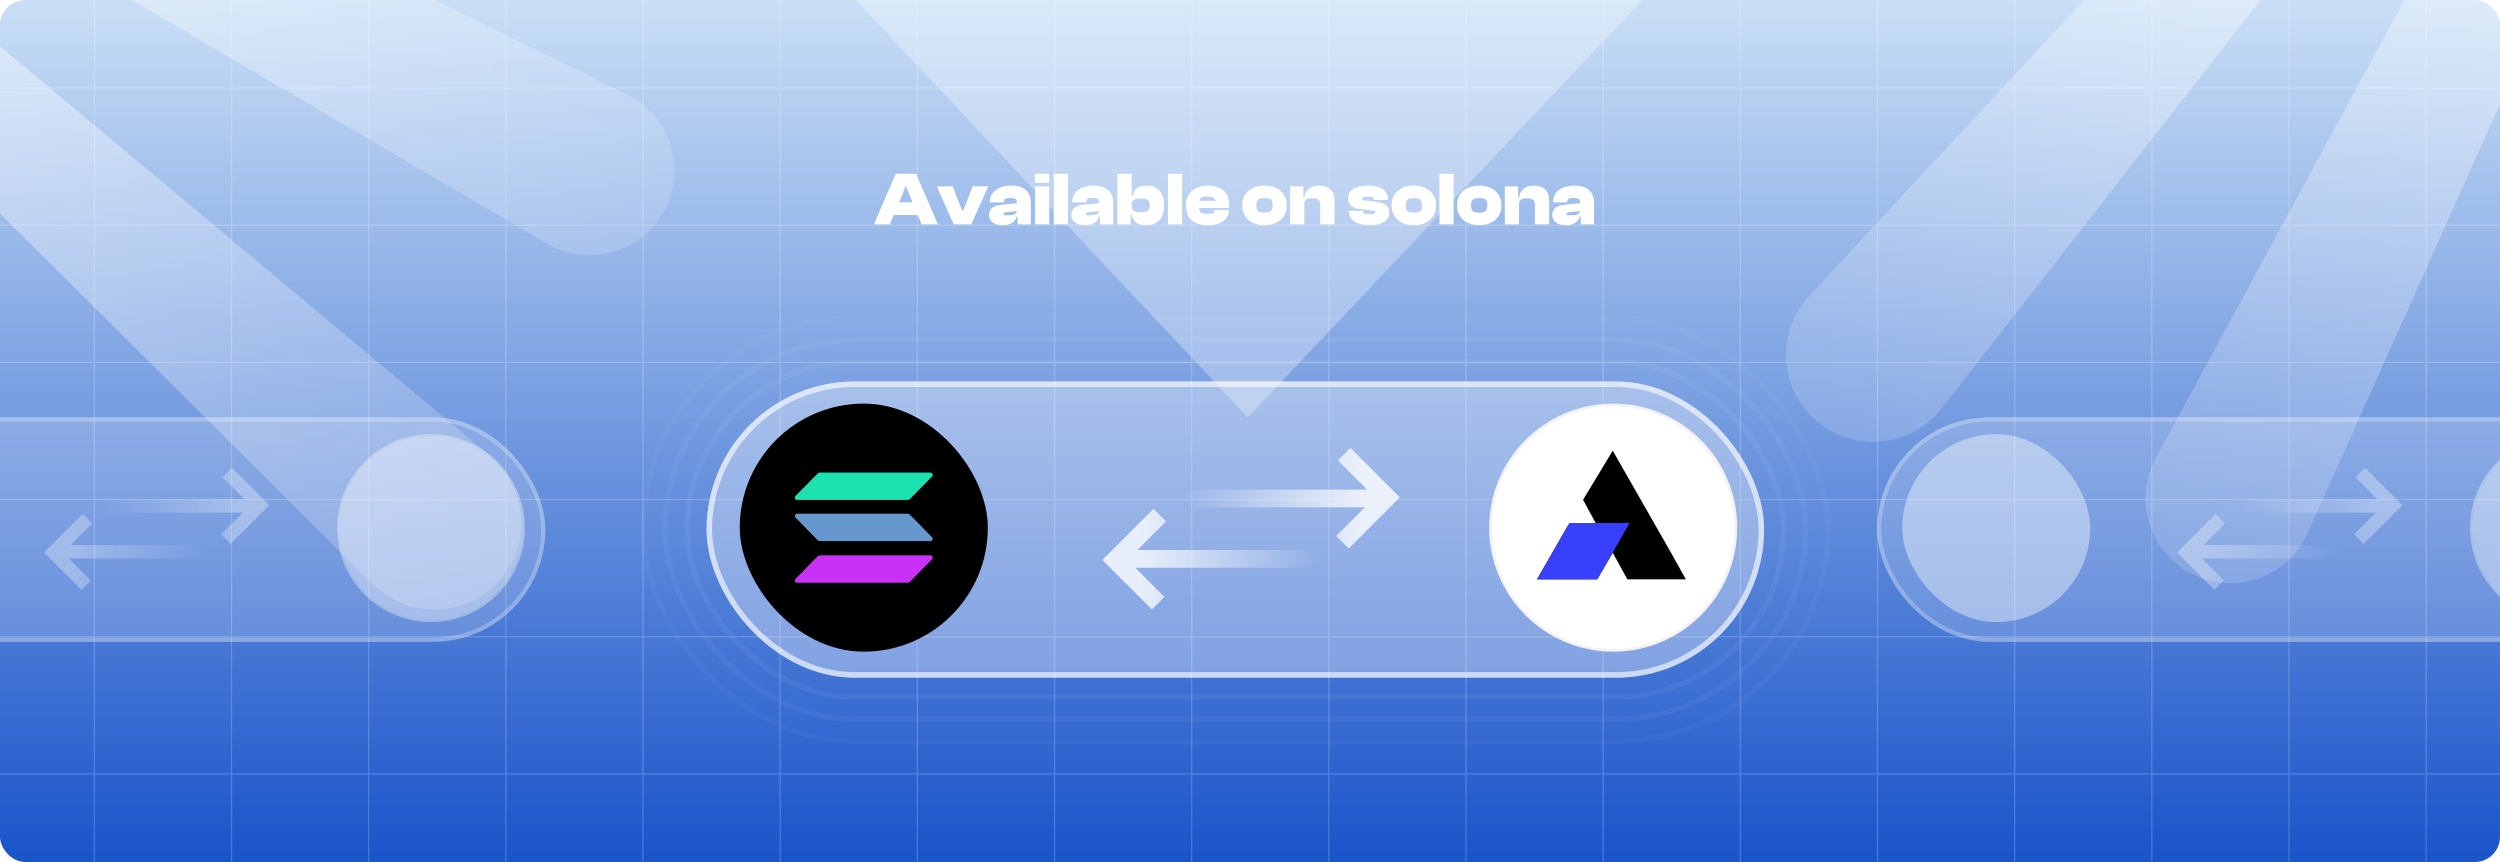 <svg xmlns="http://www.w3.org/2000/svg" width="1192" height="411" viewBox="0 0 1192 411" fill="none">
<g clip-path="url(#clip0_76_726)">
<rect width="1192" height="411" rx="12" fill="url(#paint0_linear_76_726)"/>
<g opacity="0.2">
<path d="M1225 42H-20" stroke="white" stroke-width="0.6"/>
<path d="M1225 107.4H-20" stroke="white" stroke-width="0.6"/>
<path d="M1225 172.8H-20" stroke="white" stroke-width="0.6"/>
<path d="M1225 238.2H-20" stroke="white" stroke-width="0.6"/>
<path d="M1225 303.6H-20" stroke="white" stroke-width="0.6"/>
<path d="M1225 369H-20" stroke="white" stroke-width="0.6"/>
<path d="M1156.8 828L1156.8 -417" stroke="white" stroke-width="0.6"/>
<path d="M1091.4 828L1091.4 -417" stroke="white" stroke-width="0.6"/>
<path d="M1026 828L1026 -417" stroke="white" stroke-width="0.6"/>
<path d="M960.6 828L960.6 -417" stroke="white" stroke-width="0.6"/>
<path d="M895.2 828L895.2 -417" stroke="white" stroke-width="0.6"/>
<path d="M829.8 828L829.8 -417" stroke="white" stroke-width="0.6"/>
<path d="M764.4 828L764.4 -417" stroke="white" stroke-width="0.6"/>
<path d="M699 828L699 -417" stroke="white" stroke-width="0.6"/>
<path d="M633.6 828L633.6 -417" stroke="white" stroke-width="0.6"/>
<path d="M568.2 828L568.2 -417" stroke="white" stroke-width="0.6"/>
<path d="M502.8 828L502.8 -417" stroke="white" stroke-width="0.6"/>
<path d="M437.4 828L437.4 -417" stroke="white" stroke-width="0.6"/>
<path d="M372 828L372 -417" stroke="white" stroke-width="0.6"/>
<path d="M306.6 828L306.6 -417" stroke="white" stroke-width="0.6"/>
<path d="M241.2 828L241.2 -417" stroke="white" stroke-width="0.6"/>
<path d="M175.8 828L175.8 -417" stroke="white" stroke-width="0.6"/>
<path d="M110.4 828L110.4 -417" stroke="white" stroke-width="0.6"/>
<path d="M45 828L45 -417" stroke="white" stroke-width="0.6"/>
</g>
<g opacity="0.5" filter="url(#filter0_f_76_726)">
<path d="M1151.57 -169.762C1160.28 -179.13 1174.94 -179.664 1184.3 -170.956C1193.1 -162.774 1194.19 -149.221 1186.79 -139.747L925.799 194.711C911.354 213.221 884.439 216.062 866.448 200.975C848.258 185.721 846.558 158.341 862.722 140.954L1151.57 -169.762Z" fill="url(#paint1_linear_76_726)"/>
</g>
<g opacity="0.5" filter="url(#filter1_f_76_726)">
<path d="M1246.18 -183.798C1252.25 -194.983 1266.24 -199.129 1277.43 -193.058C1288.02 -187.311 1292.39 -174.376 1287.46 -163.381L1100.31 254.17C1090.63 275.754 1064.57 284.454 1043.87 273.012C1024.44 262.272 1017.31 237.871 1027.9 218.359L1246.18 -183.798Z" fill="url(#paint2_linear_76_726)"/>
</g>
<g opacity="0.5" filter="url(#filter2_f_76_726)">
<path d="M-123.059 -20.481C-132.129 -29.498 -132.173 -44.161 -123.155 -53.232C-114.683 -61.754 -101.101 -62.38 -91.881 -54.675L233.646 217.377C251.662 232.433 253.6 259.429 237.919 276.904C222.064 294.573 194.642 295.354 177.807 278.618L-123.059 -20.481Z" fill="url(#paint3_linear_76_726)"/>
</g>
<g opacity="0.5" filter="url(#filter3_f_76_726)">
<path d="M-133.918 -115.507C-144.893 -121.949 -148.568 -136.069 -142.126 -147.044C-136.027 -157.435 -122.952 -161.373 -112.129 -156.079L298.918 44.958C320.166 55.349 327.988 81.685 315.859 101.991C304.474 121.05 279.848 127.359 260.702 116.121L-133.918 -115.507Z" fill="url(#paint4_linear_76_726)"/>
</g>
<rect opacity="0.05" x="327.64" y="172.64" width="522.72" height="159.72" rx="79.86" stroke="white" stroke-width="2.64"/>
<rect opacity="0.04" x="317.08" y="162.08" width="543.84" height="180.84" rx="90.42" stroke="white" stroke-width="2.64"/>
<rect opacity="0.03" x="306.52" y="151.52" width="564.96" height="201.96" rx="100.98" stroke="white" stroke-width="2.64"/>
<rect x="336.88" y="181.88" width="504.24" height="141.24" rx="70.62" fill="#F8F8FB" fill-opacity="0.35"/>
<rect x="338.2" y="183.2" width="501.6" height="138.6" rx="69.3" stroke="white" stroke-opacity="0.6" stroke-width="2.64"/>
<g opacity="0.8">
<path fill-rule="evenodd" clip-rule="evenodd" d="M550.011 242.616L555.984 248.59L537.587 266.987L555.192 284.592L549.219 290.566L525.64 266.987L550.011 242.616Z" fill="url(#paint5_linear_76_726)"/>
<path d="M535.838 262.235H629.162V270.683H535.838V262.235Z" fill="url(#paint6_linear_76_726)"/>
</g>
<g opacity="0.8">
<path fill-rule="evenodd" clip-rule="evenodd" d="M643.071 261.51L637.098 255.536L655.495 237.139L637.89 219.534L643.863 213.56L667.442 237.139L643.071 261.51Z" fill="url(#paint7_linear_76_726)"/>
<path d="M657.245 241.891L563.92 241.891L563.92 233.443L657.245 233.443L657.245 241.891Z" fill="url(#paint8_linear_76_726)"/>
</g>
<g clip-path="url(#clip1_76_726)">
<path d="M411.856 192.44C451.28 192.44 470.992 212.152 470.992 251.576C470.992 291 451.28 310.712 411.856 310.712C372.432 310.712 352.72 291 352.72 251.576C352.72 212.152 372.432 192.44 411.856 192.44Z" fill="black"/>
<path d="M389.7 265.421C389.896 265.218 390.131 265.058 390.391 264.948C390.65 264.839 390.929 264.783 391.211 264.783H443.645C444.578 264.783 445.071 265.966 444.401 266.656L434.058 277.221C433.862 277.424 433.627 277.584 433.367 277.694C433.108 277.803 432.829 277.859 432.547 277.859H380.061C379.128 277.859 378.635 276.676 379.305 275.993L389.687 265.421H389.7Z" fill="#C931F7"/>
<path d="M389.7 225.931C389.896 225.728 390.131 225.568 390.391 225.458C390.65 225.349 390.929 225.293 391.211 225.293H443.645C444.578 225.293 445.071 226.476 444.401 227.159L434.058 237.731C433.862 237.934 433.627 238.094 433.367 238.204C433.108 238.313 432.829 238.369 432.547 238.369H380.061C379.128 238.369 378.635 237.186 379.305 236.496L389.687 225.931H389.7Z" fill="#1CE2AF"/>
<path d="M434.012 245.564C433.816 245.362 433.581 245.201 433.322 245.092C433.062 244.982 432.783 244.926 432.501 244.927H380.067C379.134 244.927 378.641 246.109 379.312 246.793L389.654 257.358C389.85 257.56 390.085 257.721 390.345 257.83C390.604 257.94 390.883 257.996 391.165 257.996H443.599C444.532 257.996 445.025 256.813 444.355 256.13L434.012 245.564Z" fill="#6697CE"/>
</g>
<circle cx="769.18" cy="251.576" r="59.136" fill="white"/>
<circle cx="769.18" cy="251.576" r="58.476" stroke="black" stroke-opacity="0.05" stroke-width="1.32"/>
<path d="M761.549 250.728L754.801 238.292L768.956 214.88L796.754 263.547L803.796 276.213H775.924L768.956 263.547L761.549 276.213H732.88L747.54 250.728H761.549Z" fill="black"/>
<path d="M748.213 249.379L732.88 276.212H761.63L776.963 249.379H748.213Z" fill="#3940FC"/>
<g opacity="0.3" filter="url(#filter4_f_76_726)">
<path d="M594.898 199L907 -131H285L594.898 199Z" fill="white"/>
</g>
<g opacity="0.5">
<rect x="895" y="199" width="382" height="107" rx="53.5" fill="#F8F8FB" fill-opacity="0.35"/>
<rect x="896" y="200" width="380" height="105" rx="52.5" stroke="white" stroke-opacity="0.6" stroke-width="2"/>
<g opacity="0.8">
<path fill-rule="evenodd" clip-rule="evenodd" d="M1056.46 245.012L1060.99 249.538L1047.05 263.475L1060.39 276.812L1055.86 281.338L1038 263.475L1056.46 245.012Z" fill="url(#paint9_linear_76_726)"/>
<path d="M1045.73 259.875H1116.43V266.275H1045.73V259.875Z" fill="url(#paint10_linear_76_726)"/>
</g>
<g opacity="0.8">
<path fill-rule="evenodd" clip-rule="evenodd" d="M1126.96 259.325L1122.44 254.8L1136.37 240.863L1123.04 227.525L1127.56 223L1145.43 240.863L1126.96 259.325Z" fill="url(#paint11_linear_76_726)"/>
<path d="M1137.7 244.463L1067 244.463L1067 238.063L1137.7 238.063L1137.7 244.463Z" fill="url(#paint12_linear_76_726)"/>
</g>
<g clip-path="url(#clip2_76_726)">
<path d="M951.8 207C981.667 207 996.6 221.933 996.6 251.8C996.6 281.667 981.667 296.6 951.8 296.6C921.933 296.6 907 281.667 907 251.8C907 221.933 921.933 207 951.8 207Z" fill="white"/>
</g>
<circle cx="1222.5" cy="251.8" r="44.8" fill="white"/>
<circle cx="1222.5" cy="251.8" r="44.3" stroke="black" stroke-opacity="0.05"/>
</g>
<g opacity="0.5">
<rect x="-122" y="199" width="382" height="107" rx="53.5" fill="#F8F8FB" fill-opacity="0.35"/>
<rect x="-121" y="200" width="380" height="105" rx="52.5" stroke="white" stroke-opacity="0.6" stroke-width="2"/>
<g opacity="0.8">
<path fill-rule="evenodd" clip-rule="evenodd" d="M39.463 245.012L43.988 249.538L30.051 263.475L43.388 276.812L38.863 281.338L21 263.475L39.463 245.012Z" fill="url(#paint13_linear_76_726)"/>
<path d="M28.726 259.875H99.426V266.275H28.726V259.875Z" fill="url(#paint14_linear_76_726)"/>
</g>
<g opacity="0.8">
<path fill-rule="evenodd" clip-rule="evenodd" d="M109.963 259.325L105.438 254.8L119.375 240.863L106.038 227.525L110.563 223L128.426 240.863L109.963 259.325Z" fill="url(#paint15_linear_76_726)"/>
<path d="M120.7 244.463L50 244.463L50 238.063L120.7 238.063L120.7 244.463Z" fill="url(#paint16_linear_76_726)"/>
</g>
<circle cx="205.5" cy="251.8" r="44.8" fill="white"/>
<circle cx="205.5" cy="251.8" r="44.3" stroke="black" stroke-opacity="0.05"/>
</g>
<path d="M424.269 107H416.673L427.077 82.88H436.761L447.201 107H439.425L433.701 93.068L432.117 89H431.649L430.101 93.068L424.269 107ZM440.613 102.536H422.829V96.452H440.613V102.536ZM463.082 107H454.73L446.666 88.856H454.226L458.762 100.412H459.23L463.802 88.856H471.218L463.082 107ZM491.517 107H485.181V102.968H484.821V96.524C484.821 95.612 484.581 95.036 484.101 94.796C483.645 94.532 482.817 94.4 481.617 94.4C480.513 94.4 479.745 94.532 479.313 94.796C478.905 95.06 478.701 95.576 478.701 96.344V96.488H471.933V96.416C471.933 94.808 472.353 93.416 473.193 92.24C474.033 91.04 475.221 90.116 476.757 89.468C478.293 88.82 480.081 88.496 482.121 88.496C484.233 88.496 485.985 88.832 487.377 89.504C488.769 90.152 489.801 91.088 490.473 92.312C491.169 93.512 491.517 94.964 491.517 96.668V107ZM477.981 107.36C475.941 107.36 474.357 106.916 473.229 106.028C472.125 105.14 471.573 103.928 471.573 102.392C471.573 101.528 471.777 100.76 472.185 100.088C472.593 99.416 473.229 98.876 474.093 98.468C474.957 98.036 476.073 97.748 477.441 97.604L485.181 96.848V100.592L479.241 101.276C478.929 101.3 478.701 101.372 478.557 101.492C478.437 101.612 478.377 101.768 478.377 101.96C478.377 102.248 478.509 102.44 478.773 102.536C479.061 102.608 479.469 102.644 479.997 102.644C481.197 102.644 482.145 102.584 482.841 102.464C483.537 102.32 484.041 102.068 484.353 101.708C484.665 101.348 484.821 100.832 484.821 100.16L485.325 100.016V103.184H484.821C484.485 104.456 483.753 105.476 482.625 106.244C481.497 106.988 479.949 107.36 477.981 107.36ZM500.291 107H493.523V88.856H500.291V107ZM500.291 87.2H493.523V82.88H500.291V87.2ZM509.221 107H502.453V82.88H509.221V107ZM530.787 107H524.451V102.968H524.091V96.524C524.091 95.612 523.851 95.036 523.371 94.796C522.915 94.532 522.087 94.4 520.887 94.4C519.783 94.4 519.015 94.532 518.583 94.796C518.175 95.06 517.971 95.576 517.971 96.344V96.488H511.203V96.416C511.203 94.808 511.623 93.416 512.463 92.24C513.303 91.04 514.491 90.116 516.027 89.468C517.563 88.82 519.351 88.496 521.391 88.496C523.503 88.496 525.255 88.832 526.647 89.504C528.039 90.152 529.071 91.088 529.743 92.312C530.439 93.512 530.787 94.964 530.787 96.668V107ZM517.251 107.36C515.211 107.36 513.627 106.916 512.499 106.028C511.395 105.14 510.843 103.928 510.843 102.392C510.843 101.528 511.047 100.76 511.455 100.088C511.863 99.416 512.499 98.876 513.363 98.468C514.227 98.036 515.343 97.748 516.711 97.604L524.451 96.848V100.592L518.511 101.276C518.199 101.3 517.971 101.372 517.827 101.492C517.707 101.612 517.647 101.768 517.647 101.96C517.647 102.248 517.779 102.44 518.043 102.536C518.331 102.608 518.739 102.644 519.267 102.644C520.467 102.644 521.415 102.584 522.111 102.464C522.807 102.32 523.311 102.068 523.623 101.708C523.935 101.348 524.091 100.832 524.091 100.16L524.595 100.016V103.184H524.091C523.755 104.456 523.023 105.476 521.895 106.244C520.767 106.988 519.219 107.36 517.251 107.36ZM546.473 107.36C544.361 107.36 542.741 106.94 541.613 106.1C540.485 105.236 539.777 103.904 539.489 102.104H538.373L538.877 97.964H539.561C539.561 98.828 539.717 99.5 540.029 99.98C540.365 100.436 540.857 100.748 541.505 100.916C542.177 101.084 543.017 101.168 544.025 101.168C545.081 101.168 545.909 101.072 546.509 100.88C547.133 100.664 547.577 100.316 547.841 99.836C548.105 99.356 548.237 98.72 548.237 97.928C548.237 97.112 548.105 96.476 547.841 96.02C547.577 95.54 547.133 95.192 546.509 94.976C545.909 94.76 545.081 94.652 544.025 94.652C542.513 94.652 541.385 94.844 540.641 95.228C539.921 95.612 539.561 96.44 539.561 97.712H538.877V93.536H539.921C540.185 92.024 540.857 90.812 541.937 89.9C543.017 88.964 544.625 88.496 546.761 88.496C548.537 88.496 550.037 88.88 551.261 89.648C552.509 90.392 553.457 91.472 554.105 92.888C554.753 94.28 555.077 95.96 555.077 97.928C555.077 99.872 554.741 101.552 554.069 102.968C553.421 104.384 552.449 105.476 551.153 106.244C549.881 106.988 548.321 107.36 546.473 107.36ZM539.129 107H532.793V82.88H539.561V101.42L539.129 101.888V107ZM563.643 107H556.875V82.88H563.643V107ZM575.921 107.36C573.881 107.36 572.069 107.048 570.485 106.424C568.901 105.8 567.665 104.792 566.777 103.4C565.889 102.008 565.445 100.184 565.445 97.928C565.445 95.96 565.889 94.28 566.777 92.888C567.665 91.472 568.877 90.392 570.413 89.648C571.973 88.88 573.761 88.496 575.777 88.496C577.865 88.496 579.677 88.844 581.213 89.54C582.749 90.212 583.937 91.22 584.777 92.564C585.617 93.884 586.037 95.516 586.037 97.46C586.037 97.772 586.025 98.06 586.001 98.324C586.001 98.564 585.977 98.852 585.929 99.188H569.873V95.768H581.033L579.557 97.892C579.557 97.676 579.557 97.472 579.557 97.28C579.557 97.064 579.557 96.848 579.557 96.632C579.557 95.528 579.269 94.76 578.693 94.328C578.141 93.896 577.121 93.68 575.633 93.68C574.097 93.68 573.053 93.92 572.501 94.4C571.973 94.88 571.709 95.744 571.709 96.992V98.72C571.709 99.992 571.985 100.856 572.537 101.312C573.089 101.768 574.133 101.996 575.669 101.996C577.037 101.996 577.949 101.876 578.405 101.636C578.885 101.372 579.125 100.976 579.125 100.448V100.052H585.893V100.484C585.893 101.828 585.485 103.016 584.669 104.048C583.853 105.08 582.701 105.896 581.213 106.496C579.725 107.072 577.961 107.36 575.921 107.36ZM602.919 107.36C600.831 107.36 598.983 106.988 597.375 106.244C595.791 105.476 594.555 104.384 593.667 102.968C592.779 101.552 592.335 99.872 592.335 97.928C592.335 95.96 592.779 94.28 593.667 92.888C594.555 91.472 595.791 90.392 597.375 89.648C598.983 88.88 600.831 88.496 602.919 88.496C605.031 88.496 606.879 88.88 608.463 89.648C610.047 90.392 611.283 91.472 612.171 92.888C613.059 94.28 613.503 95.96 613.503 97.928C613.503 99.872 613.059 101.552 612.171 102.968C611.283 104.384 610.047 105.476 608.463 106.244C606.879 106.988 605.031 107.36 602.919 107.36ZM602.919 101.384C604.455 101.384 605.487 101.144 606.015 100.664C606.543 100.16 606.807 99.248 606.807 97.928C606.807 96.608 606.543 95.696 606.015 95.192C605.487 94.688 604.455 94.436 602.919 94.436C601.383 94.436 600.351 94.688 599.823 95.192C599.295 95.696 599.031 96.608 599.031 97.928C599.031 99.248 599.295 100.16 599.823 100.664C600.351 101.144 601.383 101.384 602.919 101.384ZM636.261 107H629.493V97.856C629.493 96.584 629.217 95.72 628.665 95.264C628.113 94.784 627.093 94.544 625.605 94.544C624.117 94.544 623.121 94.772 622.617 95.228C622.137 95.66 621.897 96.464 621.897 97.64H621.213L620.637 94.364H621.825C621.969 93.356 622.293 92.408 622.797 91.52C623.325 90.632 624.093 89.912 625.101 89.36C626.133 88.784 627.453 88.496 629.061 88.496C630.693 88.496 632.037 88.796 633.093 89.396C634.173 89.996 634.965 90.812 635.469 91.844C635.997 92.876 636.261 94.052 636.261 95.372V107ZM621.897 107H615.129V88.856H621.465V94.436L621.897 94.616V107ZM653.045 107.36C649.853 107.36 647.417 106.772 645.737 105.596C644.057 104.42 643.217 102.788 643.217 100.7V100.556H649.985V100.916C649.985 101.42 650.189 101.732 650.597 101.852C651.029 101.972 651.857 102.032 653.081 102.032C654.257 102.032 655.001 101.972 655.313 101.852C655.625 101.708 655.781 101.48 655.781 101.168C655.781 100.88 655.661 100.688 655.421 100.592C655.181 100.472 654.641 100.364 653.801 100.268L648.545 99.692C646.673 99.5 645.245 98.972 644.261 98.108C643.277 97.22 642.785 96.008 642.785 94.472C642.785 93.392 643.085 92.408 643.685 91.52C644.309 90.608 645.305 89.876 646.673 89.324C648.065 88.772 649.889 88.496 652.145 88.496C654.257 88.496 656.021 88.748 657.437 89.252C658.877 89.756 659.957 90.512 660.677 91.52C661.421 92.504 661.793 93.74 661.793 95.228V95.372H655.025V95.156C655.025 94.844 654.953 94.592 654.809 94.4C654.689 94.184 654.401 94.028 653.945 93.932C653.513 93.836 652.841 93.788 651.929 93.788C650.825 93.788 650.129 93.872 649.841 94.04C649.577 94.184 649.445 94.424 649.445 94.76C649.445 95 649.577 95.192 649.841 95.336C650.129 95.48 650.801 95.612 651.857 95.732L655.457 96.128C658.097 96.416 659.921 97.004 660.929 97.892C661.937 98.78 662.441 99.992 662.441 101.528C662.441 102.656 662.069 103.664 661.325 104.552C660.605 105.416 659.549 106.1 658.157 106.604C656.765 107.108 655.061 107.36 653.045 107.36ZM674.11 107.36C672.022 107.36 670.174 106.988 668.566 106.244C666.982 105.476 665.746 104.384 664.858 102.968C663.97 101.552 663.526 99.872 663.526 97.928C663.526 95.96 663.97 94.28 664.858 92.888C665.746 91.472 666.982 90.392 668.566 89.648C670.174 88.88 672.022 88.496 674.11 88.496C676.222 88.496 678.07 88.88 679.654 89.648C681.238 90.392 682.474 91.472 683.362 92.888C684.25 94.28 684.694 95.96 684.694 97.928C684.694 99.872 684.25 101.552 683.362 102.968C682.474 104.384 681.238 105.476 679.654 106.244C678.07 106.988 676.222 107.36 674.11 107.36ZM674.11 101.384C675.646 101.384 676.678 101.144 677.206 100.664C677.734 100.16 677.998 99.248 677.998 97.928C677.998 96.608 677.734 95.696 677.206 95.192C676.678 94.688 675.646 94.436 674.11 94.436C672.574 94.436 671.542 94.688 671.014 95.192C670.486 95.696 670.222 96.608 670.222 97.928C670.222 99.248 670.486 100.16 671.014 100.664C671.542 101.144 672.574 101.384 674.11 101.384ZM693.088 107H686.32V82.88H693.088V107ZM705.294 107.36C703.206 107.36 701.358 106.988 699.75 106.244C698.166 105.476 696.93 104.384 696.042 102.968C695.154 101.552 694.71 99.872 694.71 97.928C694.71 95.96 695.154 94.28 696.042 92.888C696.93 91.472 698.166 90.392 699.75 89.648C701.358 88.88 703.206 88.496 705.294 88.496C707.406 88.496 709.254 88.88 710.838 89.648C712.422 90.392 713.658 91.472 714.546 92.888C715.434 94.28 715.878 95.96 715.878 97.928C715.878 99.872 715.434 101.552 714.546 102.968C713.658 104.384 712.422 105.476 710.838 106.244C709.254 106.988 707.406 107.36 705.294 107.36ZM705.294 101.384C706.83 101.384 707.862 101.144 708.39 100.664C708.918 100.16 709.182 99.248 709.182 97.928C709.182 96.608 708.918 95.696 708.39 95.192C707.862 94.688 706.83 94.436 705.294 94.436C703.758 94.436 702.726 94.688 702.198 95.192C701.67 95.696 701.406 96.608 701.406 97.928C701.406 99.248 701.67 100.16 702.198 100.664C702.726 101.144 703.758 101.384 705.294 101.384ZM738.636 107H731.868V97.856C731.868 96.584 731.592 95.72 731.04 95.264C730.488 94.784 729.468 94.544 727.98 94.544C726.492 94.544 725.496 94.772 724.992 95.228C724.512 95.66 724.272 96.464 724.272 97.64H723.588L723.012 94.364H724.2C724.344 93.356 724.668 92.408 725.172 91.52C725.7 90.632 726.468 89.912 727.476 89.36C728.508 88.784 729.828 88.496 731.436 88.496C733.068 88.496 734.412 88.796 735.468 89.396C736.548 89.996 737.34 90.812 737.844 91.844C738.372 92.876 738.636 94.052 738.636 95.372V107ZM724.272 107H717.504V88.856H723.84V94.436L724.272 94.616V107ZM760.041 107H753.705V102.968H753.345V96.524C753.345 95.612 753.105 95.036 752.625 94.796C752.169 94.532 751.341 94.4 750.141 94.4C749.037 94.4 748.269 94.532 747.837 94.796C747.429 95.06 747.225 95.576 747.225 96.344V96.488H740.457V96.416C740.457 94.808 740.877 93.416 741.717 92.24C742.557 91.04 743.745 90.116 745.281 89.468C746.817 88.82 748.605 88.496 750.645 88.496C752.757 88.496 754.509 88.832 755.901 89.504C757.293 90.152 758.325 91.088 758.997 92.312C759.693 93.512 760.041 94.964 760.041 96.668V107ZM746.505 107.36C744.465 107.36 742.881 106.916 741.753 106.028C740.649 105.14 740.097 103.928 740.097 102.392C740.097 101.528 740.301 100.76 740.709 100.088C741.117 99.416 741.753 98.876 742.617 98.468C743.481 98.036 744.597 97.748 745.965 97.604L753.705 96.848V100.592L747.765 101.276C747.453 101.3 747.225 101.372 747.081 101.492C746.961 101.612 746.901 101.768 746.901 101.96C746.901 102.248 747.033 102.44 747.297 102.536C747.585 102.608 747.993 102.644 748.521 102.644C749.721 102.644 750.669 102.584 751.365 102.464C752.061 102.32 752.565 102.068 752.877 101.708C753.189 101.348 753.345 100.832 753.345 100.16L753.849 100.016V103.184H753.345C753.009 104.456 752.277 105.476 751.149 106.244C750.021 106.988 748.473 107.36 746.505 107.36Z" fill="white"/>
</g>
<defs>
<filter id="filter0_f_76_726" x="817.182" y="-211.593" width="408.952" height="456.706" filterUnits="userSpaceOnUse" color-interpolation-filters="sRGB">
<feFlood flood-opacity="0" result="BackgroundImageFix"/>
<feBlend mode="normal" in="SourceGraphic" in2="BackgroundImageFix" result="shape"/>
<feGaussianBlur stdDeviation="17.22" result="effect1_foregroundBlur_76_726"/>
</filter>
<filter id="filter1_f_76_726" x="988.562" y="-230.294" width="335.359" height="542.801" filterUnits="userSpaceOnUse" color-interpolation-filters="sRGB">
<feFlood flood-opacity="0" result="BackgroundImageFix"/>
<feBlend mode="normal" in="SourceGraphic" in2="BackgroundImageFix" result="shape"/>
<feGaussianBlur stdDeviation="17.22" result="effect1_foregroundBlur_76_726"/>
</filter>
<filter id="filter2_f_76_726" x="-164.33" y="-94.504" width="447.296" height="419.623" filterUnits="userSpaceOnUse" color-interpolation-filters="sRGB">
<feFlood flood-opacity="0" result="BackgroundImageFix"/>
<feBlend mode="normal" in="SourceGraphic" in2="BackgroundImageFix" result="shape"/>
<feGaussianBlur stdDeviation="17.22" result="effect1_foregroundBlur_76_726"/>
</filter>
<filter id="filter3_f_76_726" x="-179.74" y="-192.866" width="535.767" height="348.994" filterUnits="userSpaceOnUse" color-interpolation-filters="sRGB">
<feFlood flood-opacity="0" result="BackgroundImageFix"/>
<feBlend mode="normal" in="SourceGraphic" in2="BackgroundImageFix" result="shape"/>
<feGaussianBlur stdDeviation="17.22" result="effect1_foregroundBlur_76_726"/>
</filter>
<filter id="filter4_f_76_726" x="165" y="-251" width="862" height="570" filterUnits="userSpaceOnUse" color-interpolation-filters="sRGB">
<feFlood flood-opacity="0" result="BackgroundImageFix"/>
<feBlend mode="normal" in="SourceGraphic" in2="BackgroundImageFix" result="shape"/>
<feGaussianBlur stdDeviation="60" result="effect1_foregroundBlur_76_726"/>
</filter>
<linearGradient id="paint0_linear_76_726" x1="596" y1="0" x2="596" y2="411" gradientUnits="userSpaceOnUse">
<stop stop-color="#CADFF6"/>
<stop offset="1" stop-color="#1A54CA"/>
</linearGradient>
<linearGradient id="paint1_linear_76_726" x1="1183.6" y1="-171.609" x2="849.259" y2="188.041" gradientUnits="userSpaceOnUse">
<stop stop-color="white"/>
<stop offset="1" stop-color="white" stop-opacity="0.3"/>
</linearGradient>
<linearGradient id="paint2_linear_76_726" x1="1276.69" y1="-193.46" x2="1028.28" y2="264.199" gradientUnits="userSpaceOnUse">
<stop stop-color="white"/>
<stop offset="1" stop-color="white" stop-opacity="0.3"/>
</linearGradient>
<linearGradient id="paint3_linear_76_726" x1="-123.831" y1="-52.552" x2="224.416" y2="293.65" gradientUnits="userSpaceOnUse">
<stop stop-color="white"/>
<stop offset="1" stop-color="white" stop-opacity="0.3"/>
</linearGradient>
<linearGradient id="paint4_linear_76_726" x1="-142.552" y1="-146.317" x2="306.529" y2="117.278" gradientUnits="userSpaceOnUse">
<stop stop-color="white"/>
<stop offset="1" stop-color="white" stop-opacity="0.3"/>
</linearGradient>
<linearGradient id="paint5_linear_76_726" x1="629.162" y1="266.591" x2="544.022" y2="266.591" gradientUnits="userSpaceOnUse">
<stop stop-color="white" stop-opacity="0"/>
<stop offset="1" stop-color="white"/>
</linearGradient>
<linearGradient id="paint6_linear_76_726" x1="629.162" y1="266.591" x2="544.022" y2="266.591" gradientUnits="userSpaceOnUse">
<stop stop-color="white" stop-opacity="0"/>
<stop offset="1" stop-color="white"/>
</linearGradient>
<linearGradient id="paint7_linear_76_726" x1="563.92" y1="237.535" x2="649.06" y2="237.535" gradientUnits="userSpaceOnUse">
<stop stop-color="white" stop-opacity="0"/>
<stop offset="1" stop-color="white"/>
</linearGradient>
<linearGradient id="paint8_linear_76_726" x1="563.92" y1="237.535" x2="649.06" y2="237.535" gradientUnits="userSpaceOnUse">
<stop stop-color="white" stop-opacity="0"/>
<stop offset="1" stop-color="white"/>
</linearGradient>
<linearGradient id="paint9_linear_76_726" x1="1116.43" y1="263.175" x2="1051.93" y2="263.175" gradientUnits="userSpaceOnUse">
<stop stop-color="white" stop-opacity="0"/>
<stop offset="1" stop-color="white"/>
</linearGradient>
<linearGradient id="paint10_linear_76_726" x1="1116.43" y1="263.175" x2="1051.93" y2="263.175" gradientUnits="userSpaceOnUse">
<stop stop-color="white" stop-opacity="0"/>
<stop offset="1" stop-color="white"/>
</linearGradient>
<linearGradient id="paint11_linear_76_726" x1="1067" y1="241.163" x2="1131.5" y2="241.163" gradientUnits="userSpaceOnUse">
<stop stop-color="white" stop-opacity="0"/>
<stop offset="1" stop-color="white"/>
</linearGradient>
<linearGradient id="paint12_linear_76_726" x1="1067" y1="241.163" x2="1131.5" y2="241.163" gradientUnits="userSpaceOnUse">
<stop stop-color="white" stop-opacity="0"/>
<stop offset="1" stop-color="white"/>
</linearGradient>
<linearGradient id="paint13_linear_76_726" x1="99.426" y1="263.175" x2="34.925" y2="263.175" gradientUnits="userSpaceOnUse">
<stop stop-color="white" stop-opacity="0"/>
<stop offset="1" stop-color="white"/>
</linearGradient>
<linearGradient id="paint14_linear_76_726" x1="99.426" y1="263.175" x2="34.925" y2="263.175" gradientUnits="userSpaceOnUse">
<stop stop-color="white" stop-opacity="0"/>
<stop offset="1" stop-color="white"/>
</linearGradient>
<linearGradient id="paint15_linear_76_726" x1="50" y1="241.163" x2="114.5" y2="241.163" gradientUnits="userSpaceOnUse">
<stop stop-color="white" stop-opacity="0"/>
<stop offset="1" stop-color="white"/>
</linearGradient>
<linearGradient id="paint16_linear_76_726" x1="50" y1="241.163" x2="114.5" y2="241.163" gradientUnits="userSpaceOnUse">
<stop stop-color="white" stop-opacity="0"/>
<stop offset="1" stop-color="white"/>
</linearGradient>
<clipPath id="clip0_76_726">
<rect width="1192" height="411" rx="12" fill="white"/>
</clipPath>
<clipPath id="clip1_76_726">
<rect x="352.72" y="192.44" width="118.272" height="118.272" rx="59.136" fill="white"/>
</clipPath>
<clipPath id="clip2_76_726">
<rect x="907" y="207" width="89.6" height="89.6" rx="44.8" fill="white"/>
</clipPath>
</defs>
</svg>